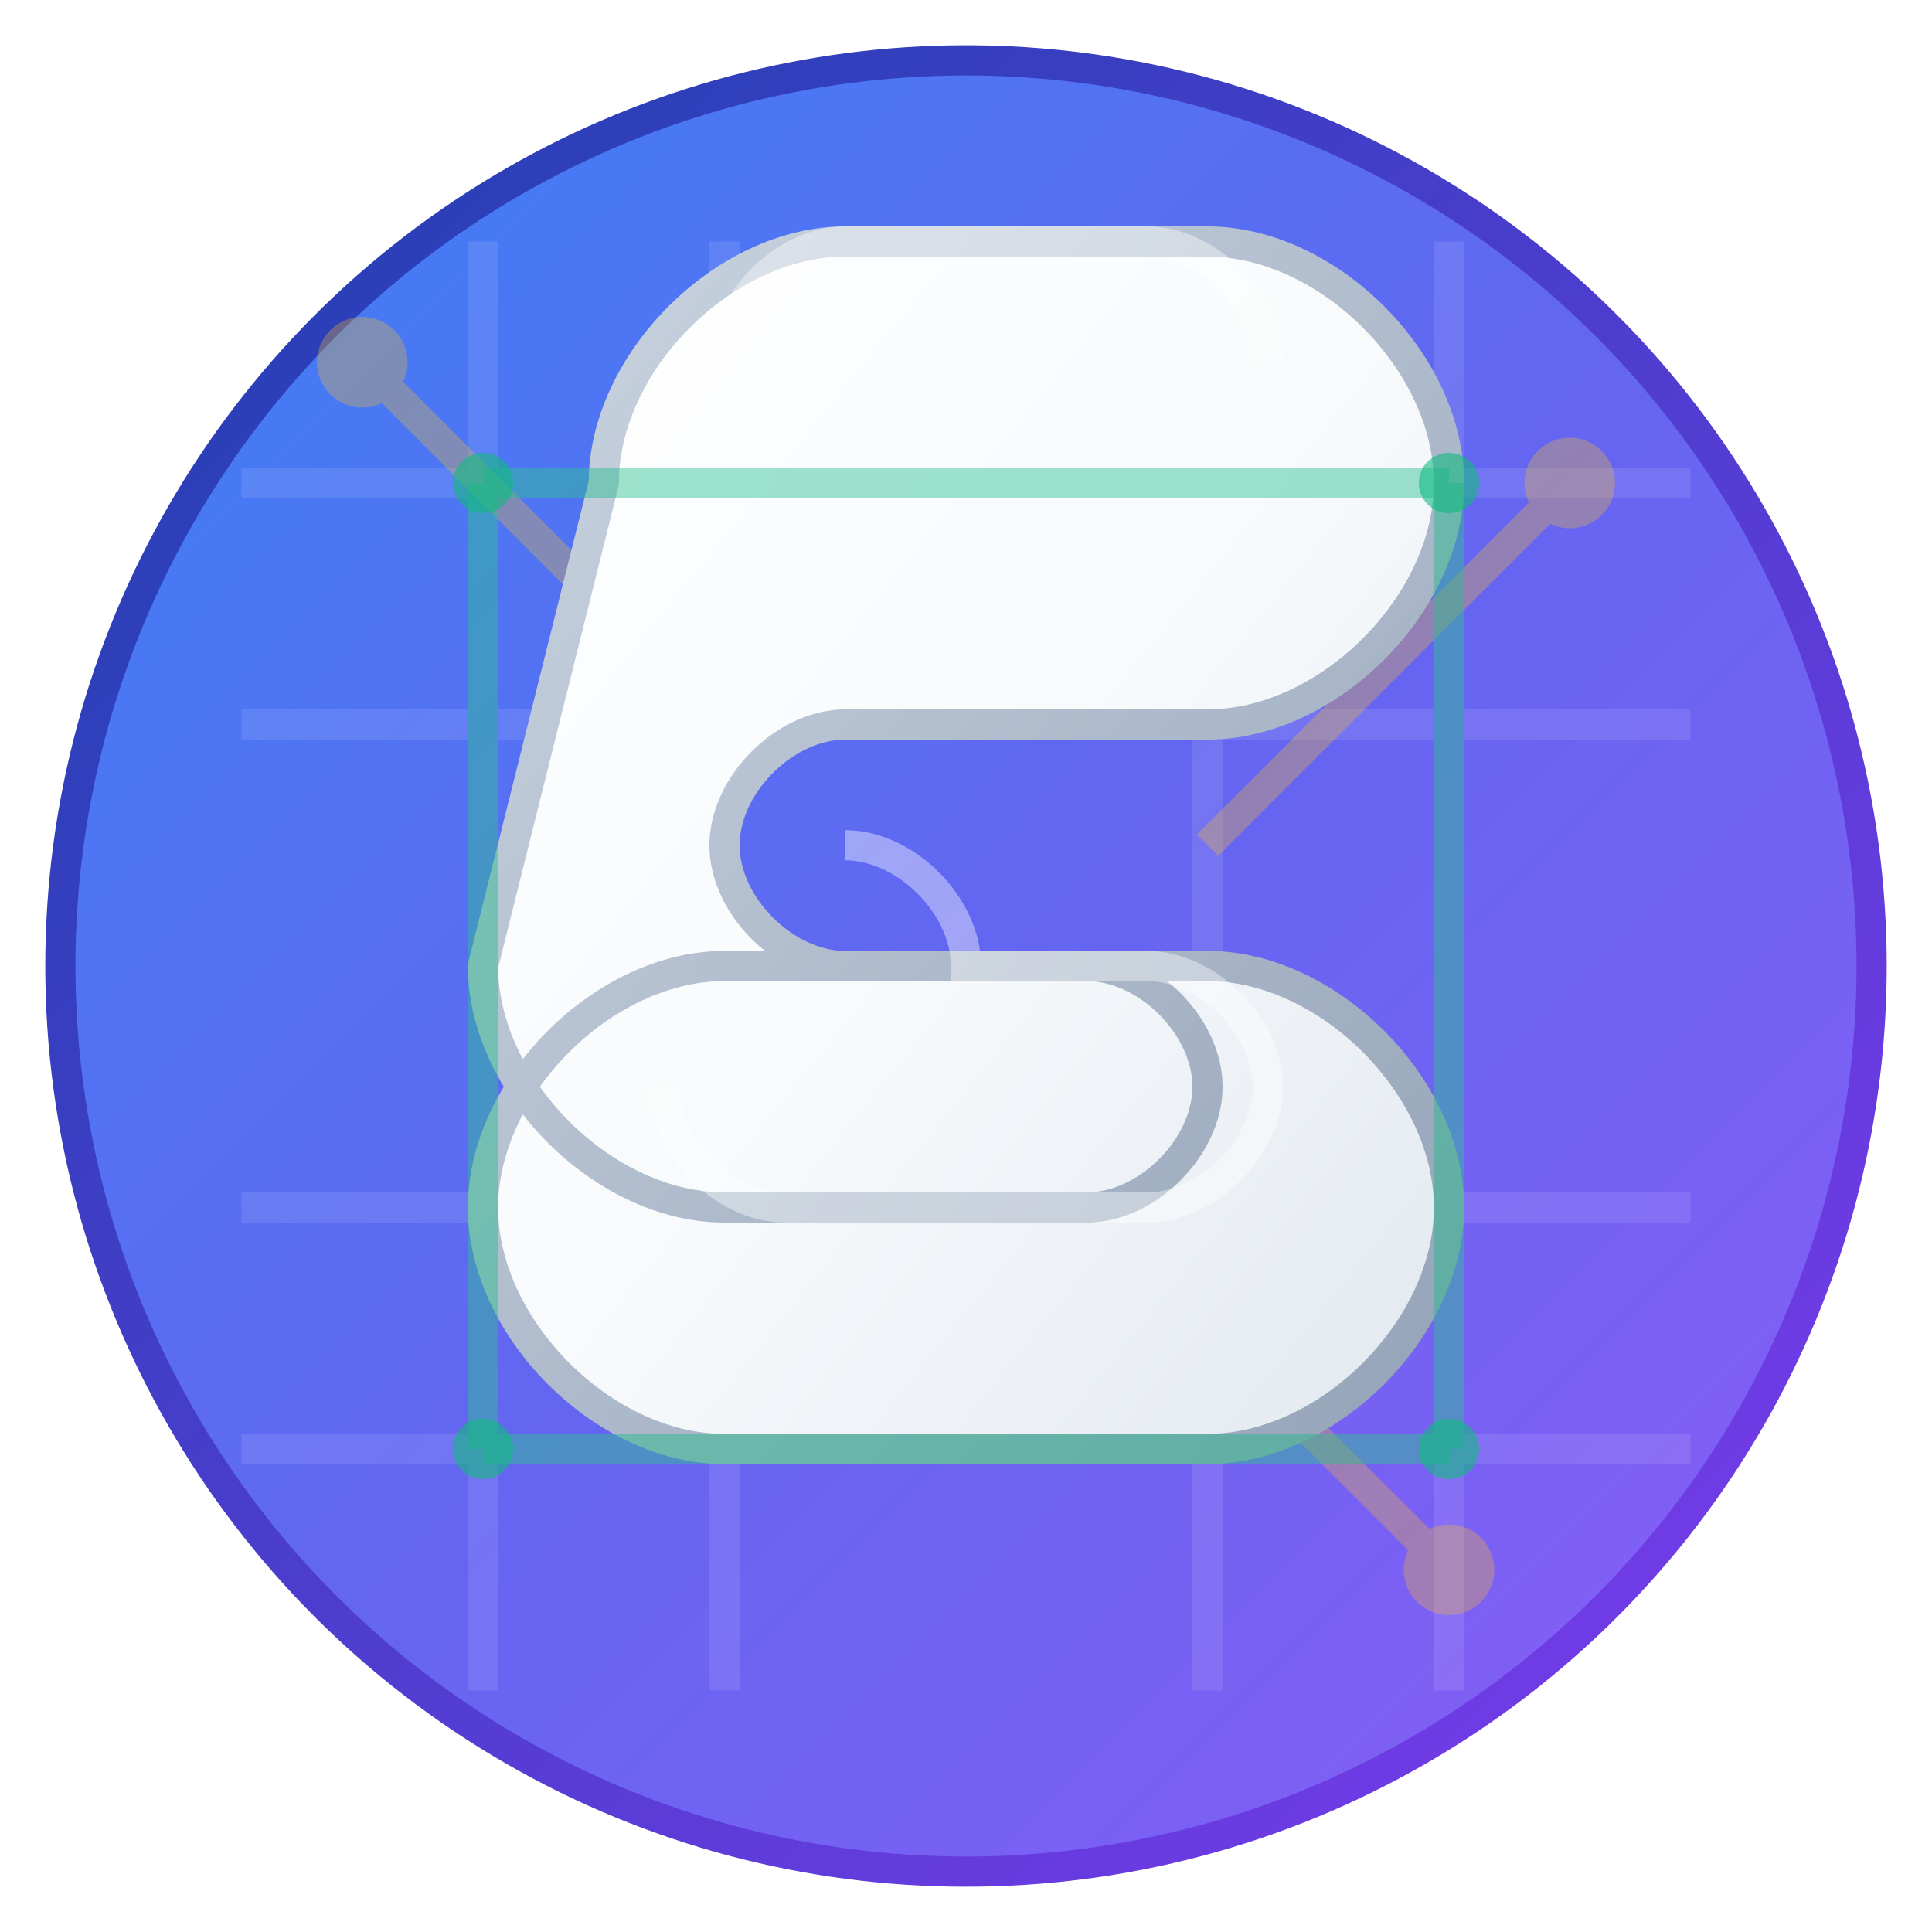 <svg width="64" height="64" viewBox="0 0 64 64" fill="none" xmlns="http://www.w3.org/2000/svg">
  <!-- Background Circle with Professional Gradient -->
  <circle cx="32" cy="32" r="30" fill="url(#backgroundGradient)" stroke="url(#borderGradient)" strokeWidth="2"/>
  
  <!-- Subtle Grid Pattern -->
  <g opacity="0.1" stroke="#ffffff" strokeWidth="0.5">
    <line x1="16" y1="8" x2="16" y2="56"/>
    <line x1="24" y1="8" x2="24" y2="56"/>
    <line x1="40" y1="8" x2="40" y2="56"/>
    <line x1="48" y1="8" x2="48" y2="56"/>
    <line x1="8" y1="16" x2="56" y2="16"/>
    <line x1="8" y1="24" x2="56" y2="24"/>
    <line x1="8" y1="40" x2="56" y2="40"/>
    <line x1="8" y1="48" x2="56" y2="48"/>
  </g>
  
  <!-- GPS Satellites (Subtle) -->
  <g opacity="0.3">
    <circle cx="12" cy="12" r="1.5" fill="#fbbf24"/>
    <path d="M12 12 L24 24" stroke="#fbbf24" strokeWidth="0.8" strokeDasharray="1,1"/>
    
    <circle cx="52" cy="16" r="1.5" fill="#fbbf24"/>
    <path d="M52 16 L40 28" stroke="#fbbf24" strokeWidth="0.8" strokeDasharray="1,1"/>
    
    <circle cx="48" cy="52" r="1.5" fill="#fbbf24"/>
    <path d="M48 52 L36 40" stroke="#fbbf24" strokeWidth="0.8" strokeDasharray="1,1"/>
  </g>
  
  <!-- Main Letter 'S' -->
  <g transform="translate(32, 32)">
    <!-- S Letter Path with Professional Styling -->
    <path d="M-12 -16 
             C-12 -20, -8 -24, -4 -24
             L8 -24
             C12 -24, 16 -20, 16 -16
             C16 -12, 12 -8, 8 -8
             L-4 -8
             C-6 -8, -8 -6, -8 -4
             C-8 -2, -6 0, -4 0
             L8 0
             C12 0, 16 4, 16 8
             C16 12, 12 16, 8 16
             L-8 16
             C-12 16, -16 12, -16 8
             C-16 4, -12 0, -8 0
             L4 0
             C6 0, 8 2, 8 4
             C8 6, 6 8, 4 8
             L-8 8
             C-12 8, -16 4, -16 0
             Z" 
          fill="url(#letterGradient)" 
          stroke="url(#letterStroke)" 
          strokeWidth="1"
          filter="url(#letterShadow)"/>
    
    <!-- Inner Highlight -->
    <path d="M-8 -20
             C-8 -22, -6 -24, -4 -24
             L6 -24
             C8 -24, 10 -22, 10 -20
             M-4 -4
             C-2 -4, 0 -2, 0 0
             L6 0
             C8 0, 10 2, 10 4
             C10 6, 8 8, 6 8
             L-6 8
             C-8 8, -10 6, -10 4" 
          fill="none" 
          stroke="rgba(255,255,255,0.4)" 
          strokeWidth="1.5" 
          strokeLinecap="round"/>
  </g>
  
  <!-- Corner Survey Points -->
  <g fill="#10b981" opacity="0.6">
    <circle cx="16" cy="16" r="1"/>
    <circle cx="48" cy="16" r="1"/>
    <circle cx="16" cy="48" r="1"/>
    <circle cx="48" cy="48" r="1"/>
  </g>
  
  <!-- Connecting Survey Lines -->
  <g stroke="#10b981" strokeWidth="0.5" opacity="0.4">
    <line x1="16" y1="16" x2="48" y2="16"/>
    <line x1="48" y1="16" x2="48" y2="48"/>
    <line x1="48" y1="48" x2="16" y2="48"/>
    <line x1="16" y1="48" x2="16" y2="16"/>
  </g>
  
  <!-- Gradients and Effects -->
  <defs>
    <!-- Background Gradient -->
    <linearGradient id="backgroundGradient" x1="0%" y1="0%" x2="100%" y2="100%">
      <stop offset="0%" style="stop-color:#3b82f6;stop-opacity:1" />
      <stop offset="50%" style="stop-color:#6366f1;stop-opacity:1" />
      <stop offset="100%" style="stop-color:#8b5cf6;stop-opacity:1" />
    </linearGradient>
    
    <!-- Border Gradient -->
    <linearGradient id="borderGradient" x1="0%" y1="0%" x2="100%" y2="100%">
      <stop offset="0%" style="stop-color:#1e40af;stop-opacity:1" />
      <stop offset="100%" style="stop-color:#7c3aed;stop-opacity:1" />
    </linearGradient>
    
    <!-- Letter Gradient -->
    <linearGradient id="letterGradient" x1="0%" y1="0%" x2="100%" y2="100%">
      <stop offset="0%" style="stop-color:#ffffff;stop-opacity:1" />
      <stop offset="50%" style="stop-color:#f8fafc;stop-opacity:1" />
      <stop offset="100%" style="stop-color:#e2e8f0;stop-opacity:1" />
    </linearGradient>
    
    <!-- Letter Stroke -->
    <linearGradient id="letterStroke" x1="0%" y1="0%" x2="100%" y2="100%">
      <stop offset="0%" style="stop-color:#cbd5e1;stop-opacity:1" />
      <stop offset="100%" style="stop-color:#94a3b8;stop-opacity:1" />
    </linearGradient>
    
    <!-- Letter Shadow -->
    <filter id="letterShadow" x="-50%" y="-50%" width="200%" height="200%">
      <feDropShadow dx="1" dy="2" stdDeviation="2" flood-color="#000000" flood-opacity="0.3"/>
    </filter>
    
    <!-- Glow Effect -->
    <filter id="glow" x="-50%" y="-50%" width="200%" height="200%">
      <feGaussianBlur stdDeviation="3" result="coloredBlur"/>
      <feMerge> 
        <feMergeNode in="coloredBlur"/>
        <feMergeNode in="SourceGraphic"/>
      </feMerge>
    </filter>
  </defs>
</svg>